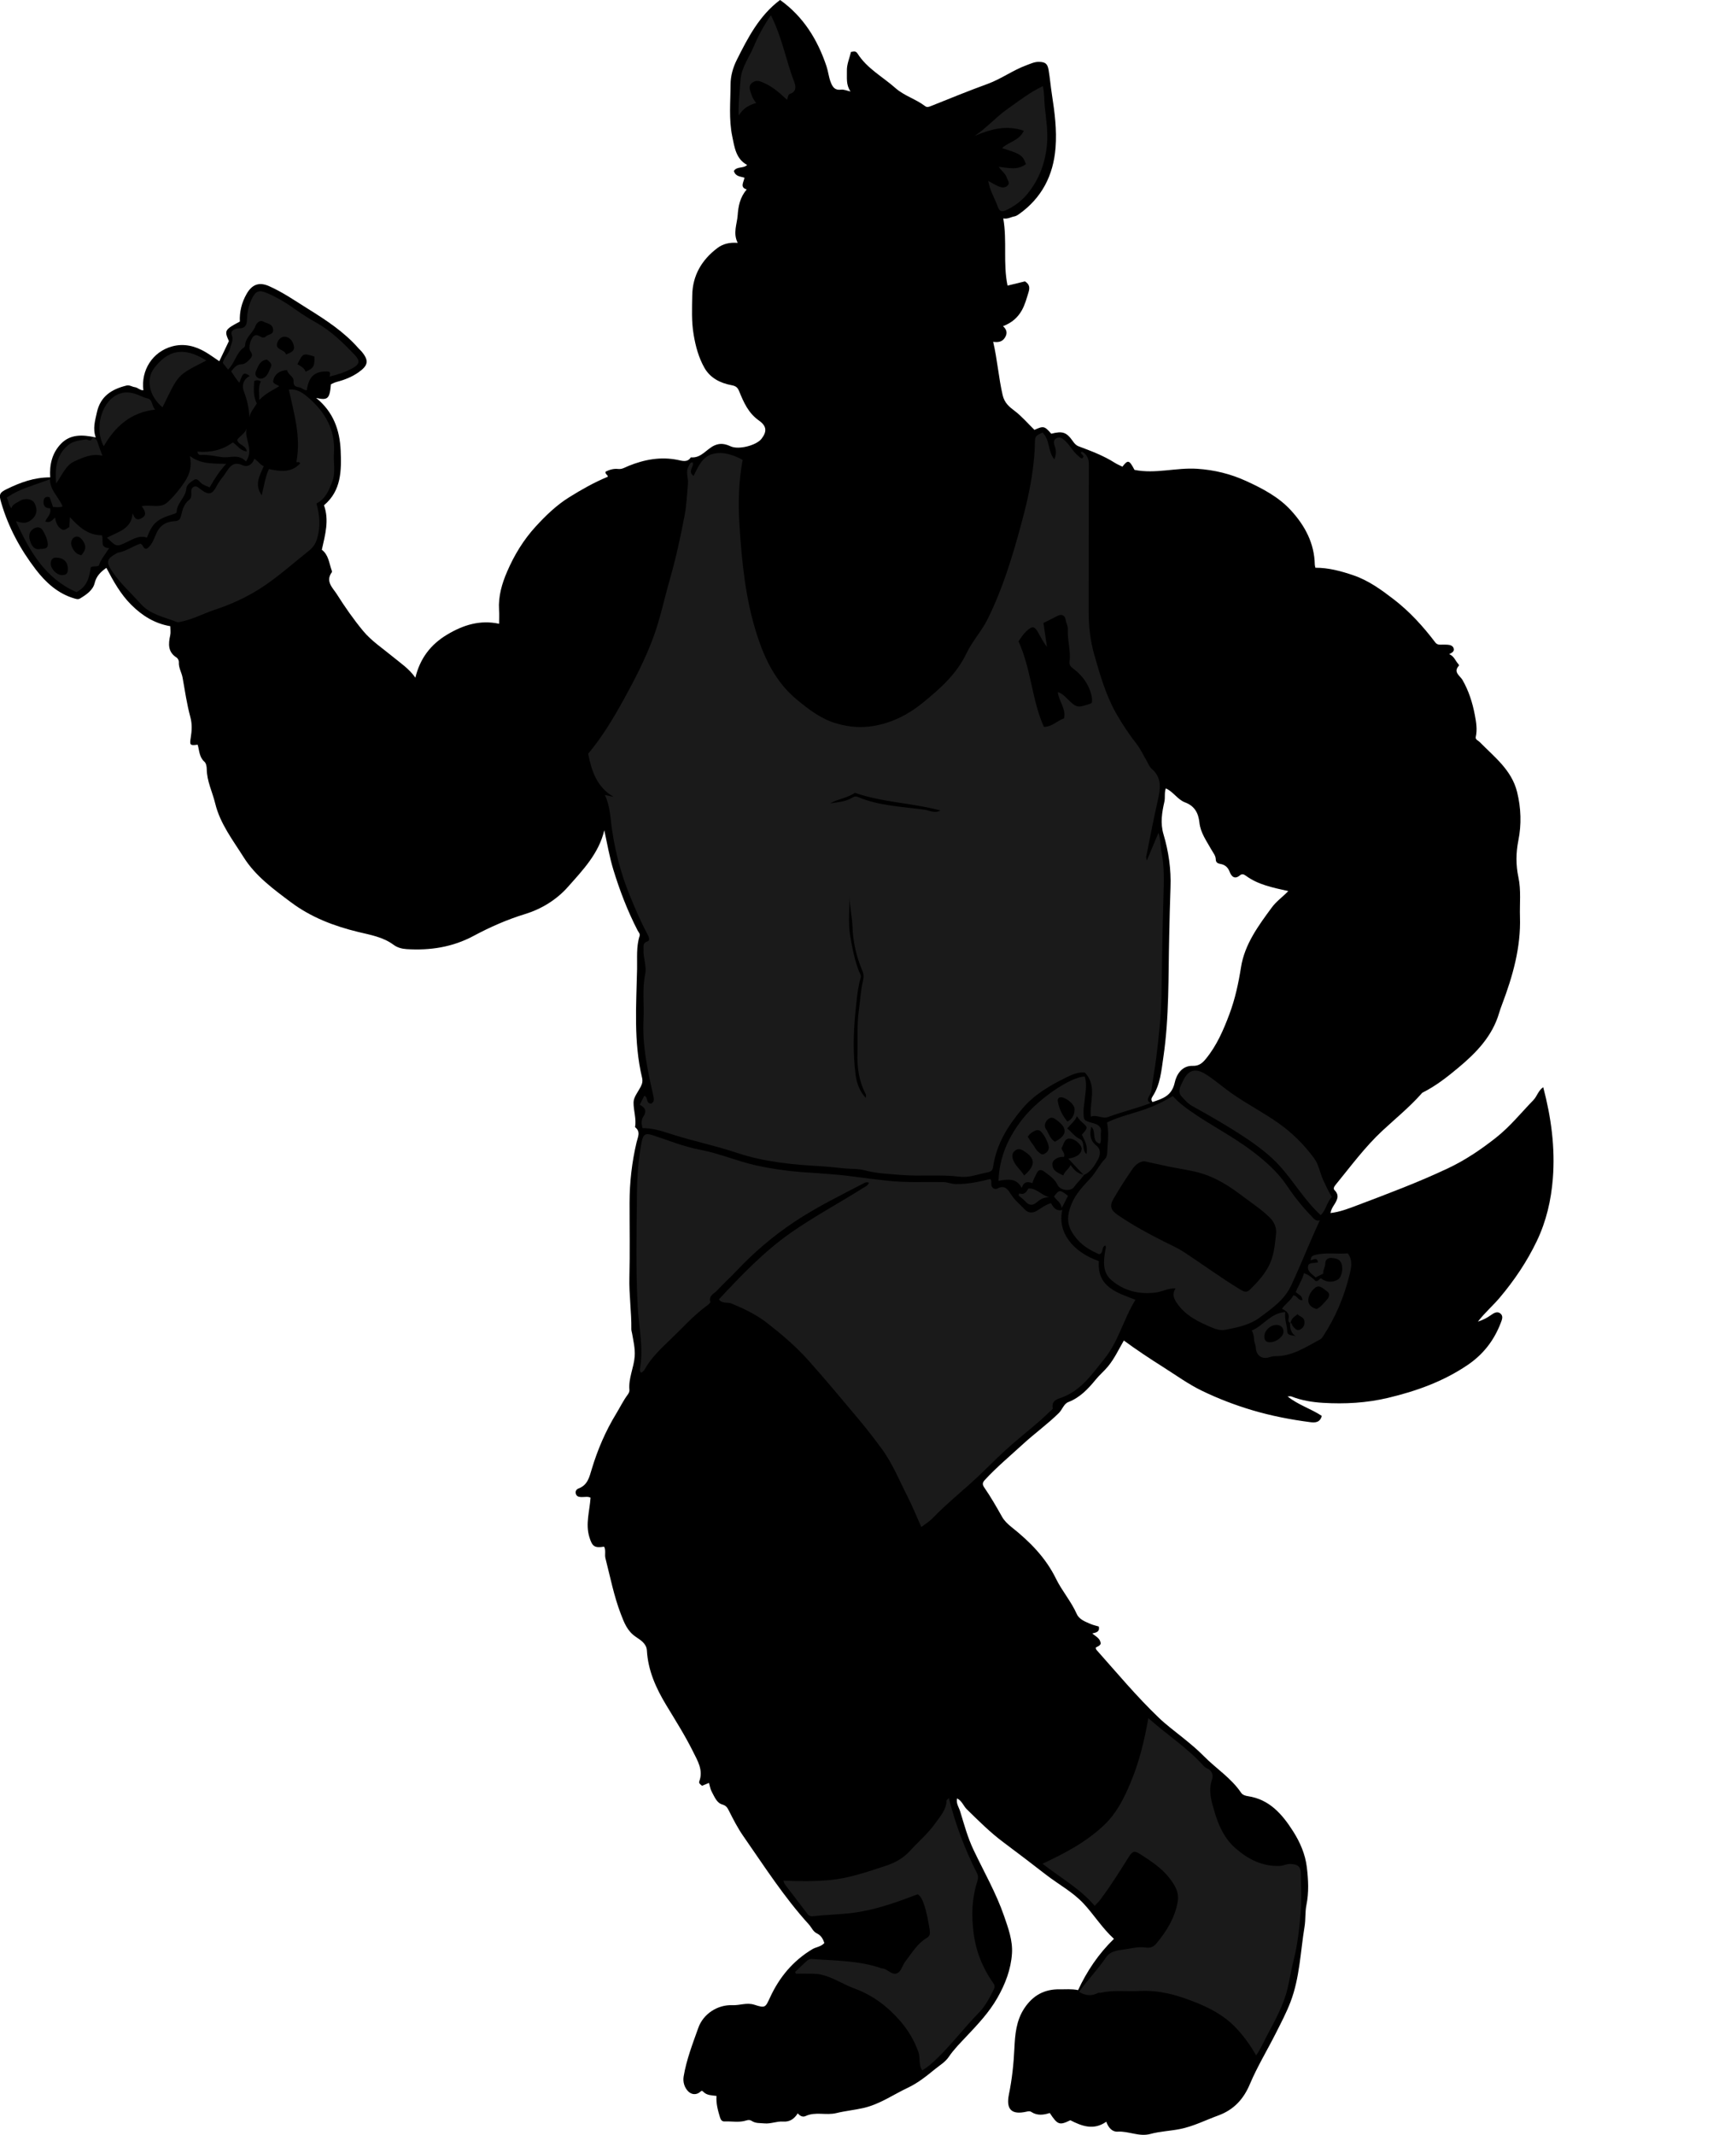 <?xml version="1.0" encoding="utf-8"?>
<!-- Generator: Adobe Illustrator 24.1.1, SVG Export Plug-In . SVG Version: 6.00 Build 0)  -->
<svg version="1.1" id="Layer_1" xmlns="http://www.w3.org/2000/svg" xmlns:xlink="http://www.w3.org/1999/xlink" x="0px" y="0px"
	 viewBox="0 0 998.03 1227.07" style="enable-background:new 0 0 998.03 1227.07;" xml:space="preserve">
<style type="text/css">
	.st0{fill:#1A1A1A;}
</style>
<g>
	<path d="M619.8,1143.9c5.1-10.93,11.68-20.79,20.61-29.47c-6.85-6.27-11.51-13.92-17.55-20.38c-6.18-6.6-14.29-10.9-21.42-16.41
		c-8.15-6.3-16.32-12.57-24.58-18.72c-7.6-5.65-14.23-12.32-20.98-18.9c-2-1.95-2.81-4.92-5.68-6.31c-0.64,2.91,1.09,5.13,1.81,7.49
		c2.26,7.42,4.25,14.86,7.64,22.02c5.99,12.65,13.04,24.85,17.61,38.13c2.38,6.91,5,14.02,4.53,21.42
		c-0.58,9.22-3.9,17.78-8.51,25.8c-4.63,8.07-10.91,14.76-17.25,21.49c-3.69,3.92-7.56,7.76-10.64,12.29
		c-1.95,2.87-5.05,4.7-7.74,6.88c-4.95,4.03-9.87,8.02-15.74,10.79c-8.39,3.95-16.04,9.42-25.3,11.58
		c-5.25,1.22-10.64,1.72-15.83,2.99c-5.88,1.44-11.98-0.97-17.68,1.71c-1.6,0.75-3.25-0.07-4.47-1.59
		c-1.97,3.17-4.57,5.03-8.45,4.75c-3.64-0.27-7.09,1.42-10.8,1.04c-2.45-0.25-4.95,0.08-7.16-1.39c-1.02-0.68-1.98-0.68-3.24-0.27
		c-4.03,1.3-8.24,0.36-12.36,0.55c-1.56,0.07-2.25-0.9-2.7-2.37c-1.18-3.92-2.31-7.84-2.01-12.31c-2.73-0.35-5.45-0.28-7.46-2.25
		c-0.4-0.4-0.88-1.04-1.61-0.34c-2.37,2.29-5.27,1.88-7.14,0.03c-2.17-2.16-3.21-5.38-2.67-8.63c1.61-9.69,5.19-18.82,8.45-28
		c2.84-7.98,11.09-13.33,19.63-12.97c4.21,0.18,8.21-1.66,12.59-0.24c6.25,2.02,6.3,1.64,9.02-4.24
		c5.35-11.6,13.19-21.03,24.25-27.67c2.22-1.33,5.06-1.41,6.95-3.58c-0.81-2.39-1.88-4.38-4.39-5.58c-2.1-1-3-3.43-4.53-5.11
		c-14.27-15.68-25.65-33.48-37.7-50.79c-3.19-4.58-5.71-9.53-8.22-14.49c-0.87-1.73-1.52-2.98-3.88-3.66
		c-3.16-0.9-4.47-4.48-6.01-7.29c-0.84-1.53-1.08-3.39-1.6-5.11c-1.39,0.58-2.73,1.14-3.97,1.66c-0.96-0.75-2.02-1.47-1.61-2.53
		c2.46-6.48-1.04-11.97-3.59-17.13c-4.55-9.19-10.09-17.9-15.4-26.7c-5.88-9.74-10.47-19.86-11.13-31.44
		c-0.23-3.95-3.73-6.02-6.37-7.81c-4.91-3.32-6.7-8.14-8.63-13.17c-3.98-10.38-6.07-21.27-8.82-31.97
		c-0.56-2.16,0.39-4.61-0.78-6.68c-5.54,0.93-6.86-0.22-8.47-5.51c-2.32-7.63,0.17-14.94,0.68-22.66c-1.56-0.84-3.58-0.27-5.51-0.36
		c-1.48-0.07-2.61-0.49-2.98-2.04c-0.32-1.35,0.4-2.43,1.51-2.85c5.34-1.99,6.24-6.43,7.73-11.35c3.34-11.07,7.92-21.74,14-31.7
		c2.21-3.62,4.05-7.47,6.6-10.9c0.56-0.75,1.09-1.83,1-2.7c-0.66-6.72,2.58-12.8,3.03-19.34c0.31-4.51-0.74-8.81-1.5-13.17
		c-0.14-0.81-0.44-1.61-0.43-2.42c0.14-9.95-1.37-19.82-1.12-29.8c0.36-14.32,0.07-28.66,0.1-42.99c0.03-11.7,1.34-23.26,4.03-34.64
		c0.73-3.08,2.51-6.1-0.86-8.7c0.85-4.88-0.97-9.62-0.87-14.34c0.06-2.97,2.56-5.91,4.06-8.82c0.89-1.73,1.33-3.17,0.8-5.38
		c-4.88-20.56-3.29-41.52-2.84-62.32c0.14-6.25-0.55-12.86,1.46-19.09c0.39-1.21-0.66-2.18-1.16-3.14
		c-5.77-11.19-10.26-22.88-13.94-34.92c-2.26-7.41-3.54-15.02-5.2-22.68c-3.15,13.44-12.44,23.03-21,32.68
		c-6.44,7.26-15.06,12.61-24.61,15.53c-10.29,3.15-20.1,7.48-29.51,12.52c-12.2,6.54-25.04,8.46-38.59,7.61
		c-2.72-0.17-5.37-0.93-7.35-2.41c-6.14-4.58-13.45-5.76-20.5-7.47c-13.94-3.39-27.05-8.41-38.63-17.08
		c-10.06-7.53-20.39-15.09-27.09-25.75c-6.2-9.86-13.59-19.34-16.41-31c-1.6-6.63-4.84-12.85-4.87-19.89
		c-0.01-1.4-0.39-3.27-1.33-4.1c-3.05-2.68-2.87-6.45-3.9-9.81c-4.44,0.62-4.65,0.24-3.97-4c0.63-3.93,0.89-7.77-0.23-11.89
		c-2-7.37-3.09-14.99-4.44-22.54c-0.54-3.06-2.38-5.77-2.16-9.04c0.06-0.85-0.56-2.13-1.26-2.57c-5.14-3.23-4.81-7.86-3.7-12.87
		c0.35-1.57,0.05-3.28,0.05-5.18c-8.98-1.54-16.13-5.99-22.44-12.28c-6.13-6.1-10.25-13.51-14.33-21.28
		c-3.54,2.56-5.76,4.82-6.76,8.88c-0.97,3.94-4.72,6.56-8.33,8.72c-1.14,0.68-2.05,0.36-3.25,0.02
		c-9.52-2.76-16.53-9.23-22.22-16.64c-8.85-11.53-15.78-24.3-19.89-38.42c-1.36-4.66-1.11-5.73,3.21-7.83
		c7.68-3.74,15.61-6.73,24.96-6.73c-0.51-7.27,1.13-14.12,6.27-19.38c5.36-5.49,12.28-5.23,19.92-3.55
		c-1.85-5.1-0.38-9.67,0.64-14.38c2.04-9.34,8.54-13.38,17.02-15.46c1.78-0.44,3.16,0.71,4.76,0.92c1.78,0.24,3.04,1.91,4.95,1.79
		c-1.43-11.58,5.31-22.15,16.55-25.22c6.8-1.86,13.33-0.23,19.32,3.35c2.64,1.58,5.14,3.41,7.79,5.18
		c1.89-3.97,3.69-7.75,5.52-11.58c-2.75-6.01-2.43-6.61,6.29-11.22c-0.26-5.58,1.02-10.85,3.87-15.87
		c3.09-5.44,7.17-7.05,12.97-4.47c7.95,3.53,15.05,8.49,22.4,13.07c10.49,6.53,20.79,13.28,29.02,22.7
		c0.55,0.63,1.21,1.15,1.74,1.79c4.34,5.23,3.84,7.99-1.76,11.94c-3.94,2.78-8.29,4.43-12.89,5.63c-1.07,0.28-2.06,0.87-3,1.27
		c-0.7,8.32-1.74,9.36-8.48,7.84c9.93,8.04,13.58,18.55,14.09,30.21c0.5,11.54,0.4,23.13-9.59,31.49
		c3.09,8.55,0.69,16.92-1.24,25.58c3.9,2.89,4.17,7.73,5.71,11.98c0.1,0.29,0.18,0.74,0.03,0.94c-3.86,5.28,0.58,8.97,2.88,12.6
		c4.62,7.3,9.59,14.44,15.09,21.09c4.82,5.83,11.29,10.05,17.12,14.88c4.42,3.66,9.3,6.8,12.95,12.03
		c2.67-11.07,8.78-19.1,18.31-24.79c9.26-5.53,18.8-8.54,29.82-6.21c0-2.44,0.14-5.28-0.03-8.09c-0.47-7.75,1.68-15.01,4.66-21.91
		c4.1-9.49,9.37-18.21,16.52-26c5.85-6.37,11.92-12.22,19.18-16.73c7.05-4.39,14.29-8.52,22.16-11.76c0.21-1.06-1.65-1.38-1.26-2.94
		c2.17-1.06,4.57-1.85,7.22-1.54c2.29,0.27,4.05-0.98,6.03-1.78c9.09-3.66,18.42-5.43,28.28-3.41c2.47,0.51,5.52,1.61,7.48-1.49
		c6.01,0.61,8.98-4.84,13.68-6.89c3.32-1.45,6.14-0.84,9.2,0.56c4.69,2.14,14.91-0.6,17.77-4.37c3.01-3.97,3.23-7.13-1.55-10.5
		c-6.07-4.28-8.72-10.43-11.31-16.77c-0.91-2.23-1.89-3.04-4.42-3.51c-6.42-1.19-12.25-4.11-15.6-10.05
		c-3.29-5.84-5.02-12.25-6.15-18.93c-1.3-7.62-0.95-15.22-0.81-22.81c0.21-11.34,5.47-20.26,14.44-27.03
		c3.23-2.44,7.02-3.35,11.68-2.98c-2.83-5.67-0.37-10.78-0.01-15.89c0.35-5.05,1.29-10.32,5.21-14.8c-4.07-1.23-1.79-4.07-1.3-6.76
		c-2.3-0.77-5.15-0.6-6.08-3.86c1.64-2.81,5.38-1.27,7.62-3.47c-6.47-3.47-7.28-10.19-8.58-16.5c-2.03-9.84-0.99-19.85-0.96-29.78
		c0.01-4.88,1.4-9.75,3.59-14.12c6.41-12.81,13-25.55,24.88-34.44c13.3,9.48,21.54,22.71,26.7,38.16c0.98,2.93,1.24,6,2.35,8.95
		c1.19,3.15,2.58,4.88,5.96,4.45c1.67-0.21,3.14,0.52,5.49,1.05c-2.72-3.97-1.96-7.89-2.09-11.72c-0.14-3.86,1.48-7.3,2.35-11.02
		c1.47-0.14,2.65-0.84,3.82,1c5.42,8.54,14.38,13.25,21.7,19.74c5.09,4.51,11.74,6.32,17.05,10.38c1.07,0.82,2.03,0.53,3.21,0.06
		c10.88-4.34,21.73-8.79,32.74-12.79c7.87-2.86,14.62-7.93,22.46-10.78c2.31-0.84,4.48-1.93,7.02-1.9c3.73,0.04,5.02,1.09,5.62,4.71
		c0.77,4.68,1.18,9.4,1.91,14.1c1.56,10.11,2.88,20.3,2.07,30.57c-1.24,15.87-7.89,28.86-21.06,38.18
		c-0.79,0.56-1.71,1.13-2.64,1.28c-1.94,0.32-3.63,1.61-6.35,1.16c2.29,12.96-0.22,25.78,2.46,38.61c2.88-0.7,6.4-1.56,10.01-2.44
		c2.26,1.46,3.04,3.12,2.08,6.18c-1.12,3.59-2.05,7.21-3.9,10.49c-2.32,4.11-5.71,7.14-10.78,9.08c2.4,2.21,2.51,4.3,1.06,6.61
		c-1.55,2.46-3.89,2.81-6.73,2.39c2.44,10.47,3.12,20.68,5.45,30.66c1.06,4.54,3.88,6.77,6.81,8.98c4.28,3.23,7.62,7.25,11.46,10.96
		c5.23-2.36,5.8-2.24,9.67,2.22c6.56-1.69,8.77-0.91,12.52,4.44c0.86,1.22,1.74,2.25,3.27,2.82c7.13,2.67,14.26,5.34,20.74,9.46
		c1.37,0.87,2.92,1.49,4.38,2.22c3.18-4.11,3.92-3.9,6.94,1.85c12.07,2.43,23.95-1.42,35.97-0.64c9.94,0.64,19.35,2.96,28.31,7.07
		c9.4,4.32,18.58,9.09,25.72,16.9c8.08,8.84,13.42,18.89,13.66,31.17c0.01,0.47,0.17,0.94,0.34,1.75
		c7.59-0.03,14.83,1.94,21.91,4.36c8.59,2.93,15.91,8.24,23.03,13.71c9.21,7.08,16.99,15.61,23.99,24.86
		c0.79,1.04,1.81,1.33,3.05,1.28c1.33-0.05,2.67-0.06,4,0.03c1.5,0.1,3.07,0.56,3.52,2.1c0.54,1.84-1.1,2.53-2.59,3.35
		c2.83,1.02,3.54,3.84,5.32,5.72c0.2,0.21,0.39,0.76,0.28,0.87c-3.48,3.76,0.69,5.82,2.06,8.22c3.62,6.31,5.75,13.05,7.09,20.13
		c0.8,4.22,1.49,8.36,0.52,12.67c-0.33,1.45,1.4,1.98,2.3,2.9c8.44,8.59,18.36,16.07,21.48,28.69c2.29,9.27,2.58,18.63,0.72,27.91
		c-1.42,7.11-1.46,14.12,0.03,21.08c1.62,7.59,0.66,15.21,0.9,22.81c0.56,17.51-4.13,33.97-10.23,50.14
		c-0.63,1.67-1.25,3.36-1.75,5.07c-3.93,13.38-13.08,22.81-23.41,31.44c-6.43,5.37-12.97,10.5-20.48,14.28
		c-0.43,0.21-0.75,0.66-1.08,1.03c-6.78,7.55-14.64,13.98-22.05,20.85c-10.17,9.44-18.27,20.53-26.98,31.16
		c-0.83,1.01-1.51,2.2-0.63,3.08c3.19,3.2,1.33,5.95-0.45,8.8c-0.78,1.24-1.55,2.5-1.86,4.36c5.33-0.6,10.14-2.48,14.9-4.27
		c17.82-6.73,35.67-13.41,52.9-21.57c9.89-4.69,18.89-10.8,27.5-17.61c7.99-6.32,14.28-14.2,21.3-21.42
		c2.16-2.22,2.85-5.57,5.69-7.46c4.57,17.32,6.93,34.8,5.53,52.51c-0.98,12.36-3.74,24.47-9.17,35.82
		c-5.68,11.89-12.94,22.66-21.45,32.74c-3.81,4.51-8.33,8.35-12.46,13.67c3.22-1.01,5.37-2.26,7.5-3.75
		c1.53-1.07,3.55-2.45,5.44-0.9c1.84,1.5,0.87,3.64,0.2,5.38c-3.84,10.04-10.03,18.09-19.08,24.22c-14,9.49-29.5,15.02-45.76,18.89
		c-12.32,2.93-24.83,3.61-37.36,2.85c-6.11-0.37-12.3-1.35-18.13-3.66c-0.56-0.22-1.28-0.03-2.22-0.03
		c6.08,4.91,13.42,7.06,19.65,11.18c-1.01,3.98-3.95,3.96-6.73,3.6c-11.16-1.46-22.17-3.58-32.99-6.78
		c-10.04-2.97-19.76-6.69-29.14-11.23c-7.93-3.84-15.09-9.07-22.53-13.77c-7.55-4.77-14.99-9.69-22.4-15.13
		c-2.99,5.15-5.37,10.33-9.05,14.81c-2.22,2.71-4.89,4.93-7.09,7.61c-4.39,5.37-9.01,10.33-15.74,12.94
		c-2.67,1.04-3.46,4.3-5.46,6.28c-6.45,6.38-13.85,11.67-20.5,17.77c-7.45,6.83-15.25,13.32-22.12,20.78
		c-1.34,1.46-1.49,2.55-0.27,4.31c3.71,5.37,6.95,11.03,10.15,16.72c1.34,2.39,3.29,4.26,5.53,6.04
		c10.37,8.24,19.56,17.42,25.55,29.67c3.41,6.97,8.7,12.99,11.91,20.22c1.43,3.21,4.8,4.38,7.8,5.71c1.6,0.71,3.36,1.06,4.9,1.53
		c0.64,3.14-1.53,3.43-3.75,3.98c2.04,1.81,4.75,2.88,4.82,5.92c-0.51,1.32-1.99,1.58-2.88,2.3c0.21,0.6,0.24,0.98,0.44,1.2
		c11.77,13.21,23.1,26.83,35.92,39.09c4.3,4.11,9.08,7.63,13.67,11.34c4.17,3.37,8.36,6.81,12.05,10.57
		c7.06,7.19,15.81,12.64,21.55,21.16c0.82,1.22,2.38,1.73,3.87,1.95c12.42,1.83,19.75,10.39,25.95,20.1
		c4.04,6.32,7.05,13.23,7.96,20.8c0.86,7.21,1.23,14.43-0.24,21.66c-0.83,4.07-0.39,8.27-1.08,12.43
		c-2.38,14.47-2.75,29.3-8.05,43.23c-2.38,6.26-5.5,12.14-8.51,18.12c-4.92,9.76-10.63,19.11-14.9,29.24
		c-3.5,8.31-9,14.63-18.19,17.98c-7.32,2.67-14.28,6.26-22.04,7.79c-5.62,1.11-11.42,1.31-16.89,2.8
		c-6.58,1.79-12.51-1.73-18.89-1.31c-3.02,0.2-5.34-2.24-6.5-5.72c-7.28,5.12-14.01,2.56-20.68-0.84c-6.28,3.04-7.28,2.7-11.83-4.17
		c-3.51,1.15-7.17,1.65-10.62-0.61c-0.87-0.57-1.77-0.37-2.81-0.14c-8.49,1.92-11.84-1.26-10.03-10.05
		c1.79-8.72,2.7-17.44,3.12-26.36c0.37-7.82,1.01-15.88,5.68-22.96c4.95-7.5,11.59-11.13,20.44-10.96
		C612.58,1143.52,615.89,1143.11,619.8,1143.9z M740.64,512.19c-9.15-2.05-17.32-3.68-24.22-8.71c-1.23-0.9-2.32-1.41-3.54-0.37
		c-3.09,2.61-4.94,0.64-5.93-1.96c-1.04-2.73-2.75-4.14-5.43-4.59c-1.52-0.25-2.53-0.93-2.56-2.5c-0.04-2.31-1.52-3.86-2.55-5.72
		c-2.75-4.95-6.22-9.59-6.86-15.52c-0.58-5.35-2.62-9.51-8.3-11.63c-4.23-1.58-6.71-6.13-11.02-8.04c-0.95,2.51-0.25,5.14-0.84,7.75
		c-1.38,6.09-2.4,12.23-0.5,18.62c2.96,9.94,4.44,20.17,4.04,30.6c-0.36,9.26-0.53,18.54-0.75,27.79
		c-0.56,23.32,0.06,46.68-3.37,69.82c-1.13,7.63-1.72,15.59-6.13,22.39c-0.68,1.04-1.13,2.02-0.1,3.31
		c5.79-1.91,11.12-3.54,12.77-11.16c0.99-4.58,4.13-9.85,10.37-9.63c3.61,0.13,5.59-1.68,7.48-3.97
		c6.3-7.64,10.18-16.66,13.59-25.76c3.25-8.66,5.21-17.7,6.67-26.96c2.08-13.15,9.96-23.85,17.76-34.42
		C733.75,518.09,737.23,515.71,740.64,512.19z"/>
</g>
<g>
	<path class="st0" d="M599.37,248.63c4.4,4.26,2.84,10.63,6.78,15.42c1.13-2.85,1.09-5.19,0.27-7.47c-0.68-1.9-1.02-3.71,1.03-4.74
		c1.86-0.93,3.33,0.11,4.81,1.46c2.96,2.69,4.66,6.45,7.84,8.92c0.63,0.49,1.07,1.31,2.1,1.21c1.94-1.65-1.11-2.22-0.8-3.5
		c0.31-0.08,0.72-0.33,0.9-0.22c2.74,1.72,3.73,4.05,3.71,7.44c-0.15,28.16-0.04,56.31-0.11,84.47c-0.02,8.43,0.92,16.81,3.23,24.81
		c3.29,11.39,6.5,22.88,12.42,33.37c3.54,6.28,7.51,12.22,11.94,17.9c2.18,2.8,3.69,6.13,5.51,9.21c1,1.68,1.69,3.74,3.09,4.96
		c6.19,5.34,4.98,11.75,3.45,18.53c-2.41,10.63-4.43,21.34-6.59,32.03c-0.09,0.45,0.14,0.97,0.34,2.22c2.29-5.43,4.32-10.25,6.74-16
		c1.38,4.29,1.07,7.88,1.75,11.28c1.71,8.48,1.32,17.17,1.08,25.77c-0.53,18.43-0.86,36.85-1.11,55.28
		c-0.16,12.31-1.51,24.64-3,36.88c-0.77,6.3-2.02,12.57-2.81,18.89c-0.17,1.39-0.89,2.48-1.48,3.62c-0.84,1.61-0.78,2.78,1.08,3.63
		c-8.13,3.14-16.42,5.01-24.32,7.99c-3.64,1.37-6.4-1.52-10.09-0.15c-0.87-8.59,3.8-17.34-3.34-25.3c-3.46-0.6-7.57,1.13-11.17,2.93
		c-9.09,4.54-17.96,9.63-24.7,17.56c-8.35,9.82-15.07,20.5-16.96,33.57c-0.35,2.4-1.36,2.91-3.76,3.38
		c-5.12,1.01-10.23,3.04-15.39,2.39c-11.27-1.42-22.58-0.08-33.79-1.03c-6.97-0.59-14.06-0.78-20.93-2.67
		c-2.81-0.77-5.92-0.77-8.78-0.9c-5.12-0.24-10.17-1.09-15.28-1.37c-16.67-0.91-33.24-2.38-49.3-7.73
		c-11.86-3.96-24.16-6.55-36.11-10.25c-5.94-1.84-11.7-4.08-18.26-3.99c-0.57-2.4-0.86-4.58,0.55-6.69
		c1.97-2.96,1.12-5.18-2.15-6.73c0.95-1.87,1.81-3.55,2.65-5.2c2.33,0.84,0.74,4.27,3.84,4.58c2.02-0.93,1.81-2.62,1.32-4.77
		c-3.31-14.41-6.38-28.86-5.61-43.79c0.44-8.59-0.85-17.23,0.95-25.8c1-4.78-1.25-9.48-0.93-14.28c0.12-1.76-0.75-3.64,2.23-4.63
		c1.94-0.65,0.5-3.22-0.31-4.75c-3.85-7.22-7.01-14.73-10.09-22.3c-4.88-11.98-8.05-24.36-9.96-37.16
		c-0.98-6.55-0.98-13.34-4.1-19.95c1.98,0.42,3.5,0.75,5.03,1.07c-9.69-5.57-12.68-14.87-14.64-24.8
		c8.03-9.55,14.41-20.25,20.39-31.08c6.38-11.56,12.47-23.37,17.07-35.82c3.95-10.69,6.22-21.88,9.36-32.81
		c3.55-12.37,6.31-24.94,8.68-37.56c1.09-5.82,1.3-11.88,1.86-17.81c0.32-3.44-1.54-6.96,0.45-10.32c0.59-1,0.81-2.11,2.24-2.05
		c1.1,2.5-3.21,5.02,0.58,7.81c2.51-5.35,5.11-11.23,11.13-12.71c5.75-1.42,11.56,0.47,17.05,3.45c-2.31,12.33-2.64,24.92-1.84,37.4
		c1.36,21.38,3.48,42.74,10.11,63.3c4.53,14.06,10.93,27.08,22.56,36.82c7.04,5.89,14.46,11.54,23.3,14.05
		c6.72,1.91,13.64,2.65,21.11,1.38c11-1.87,20.36-6.81,28.42-13.4c9.68-7.91,19.29-16.31,24.94-28.21
		c3.34-7.03,8.85-12.94,12.32-19.97c8.48-17.15,14.07-35.35,19.04-53.75c2.81-10.38,5.37-20.86,6.76-31.5
		c0.67-5.17,1.26-10.47,1.3-15.76C594.97,250.84,595.37,250.43,599.37,248.63z M585.54,368.6c7.35,16.15,7.7,33.96,14.6,49.2
		c4.86-0.01,7.7-3.68,11.56-4.85c1.27-5.73-3.09-9.95-3.53-15.13c2,0.6,3.34,1.77,4.65,3.07c6.23,6.18,6.25,6.16,14.21,3.52
		c0.27-0.09,0.47-0.4,0.73-0.64c0.13-1.44,0.07-2.83-0.32-4.34c-1.61-6.25-5.17-11.13-10.21-14.95c-1.56-1.18-2.63-2.17-2.35-4.31
		c0.81-6.14-1.3-12.15-0.98-18.28c0.11-2.01-0.97-3.77-1.29-5.72c-0.41-2.52-2.24-3.44-4.78-2.1c-2.58,1.36-5.2,2.63-7.95,4.01
		c0.69,4.65,1.35,9.16,2.02,13.67c-2.11-2.56-3.47-5.32-4.97-8.01c-2.19-3.94-3.42-4.04-6.68-1.1
		C588.28,364.45,586.88,366.67,585.54,368.6z M488.35,514.58c0.13,7.76-0.88,15.45,0.42,23.25c1.19,7.11,2.54,14.09,5.2,20.79
		c0.42,1.06,1.22,1.99,0.86,3.25c-1.86,6.48-2.35,13.14-3.03,19.82c-1.25,12.23-1.46,24.38,0.15,36.56
		c0.68,5.17,3.04,10.19,5.83,12.76c0-0.75,0.23-1.52-0.03-2.02c-3.96-7.47-5.07-15.51-4.79-23.8c0.27-8.09-0.38-16.17,0.78-24.31
		c0.8-5.65,1.03-11.44,2.37-16.99c0.54-2.26,0.51-3.95-0.37-6.01c-3.43-8.02-5.35-16.52-5.64-25.15
		C489.9,526.62,488.35,520.68,488.35,514.58z M477.16,461.79c4.3-0.68,8.65-0.87,12.51-3.13c0.94-0.55,1.92-1.25,3.58-0.55
		c12.22,5.16,25.43,5.53,38.32,7.31c2.8,0.39,5.59,2.27,9.1,0.44c-16.42-4.37-33.28-4.63-49.21-10.16
		C487.26,458.69,481.8,459.19,477.16,461.79z"/>
	<path class="st0" d="M499.59,679.84c-0.92-0.35-1.65-0.41-2.49,0.03c-13.76,7.16-27.71,13.97-40.66,22.61
		c-12.05,8.05-22.99,17.38-32.94,27.92c-3.66,3.88-7.64,7.45-11.24,11.38c-1.67,1.83-4.96,2.86-3.88,6.54
		c0.14,0.48-1.15,1.55-1.94,2.13c-7.85,5.75-14.31,13.05-21.27,19.72c-5.37,5.14-10.99,10.45-14.69,17.2
		c-0.37,0.67-1.14,1.12-1.75,1.69c-1.2-0.81-0.89-1.91-0.75-2.71c2.04-11.87-0.73-23.62-1.36-35.36
		c-1.16-21.62-0.64-43.22-0.43-64.8c0.09-9.92,0.76-20.02,2.72-29.89c0.84-4.23,2.11-5.18,6.31-3.8c9.11,3.01,18.01,6.63,27.5,8.42
		c10.9,2.05,21.12,6.56,31.93,8.94c8.64,1.9,17.33,3.17,26.2,3.85c9.8,0.75,19.65,1.17,29.44,2.53c6.79,0.94,13.68,1.75,20.53,2.49
		c10.47,1.13,20.88,0.51,31.32,0.7c2.54,0.05,4.77,1.12,7.3,1.17c6.81,0.13,13.33-1.3,19.85-2.91c0.85,0.8,0.6,1.85,0.61,2.81
		c0.02,2.62,2.15,3.36,3.65,2.59c4.4-2.25,6.16,1.1,7.78,3.58c2.13,3.28,5.09,5.65,7.69,8.4c1.94,2.05,4.28,2.5,6.94,0.94
		c2.66-1.55,5.07-3.58,8.28-4.43c1.36,2.5,3.01,4.72,6.47,3.91c-2.88,12.77,5.86,24.02,21.04,29.42
		c-1.11,14.74,10.17,18.03,21.04,22.2c-6.82,10.9-9.74,23.97-17.97,34.07c-6.84,8.39-13.01,17.74-23.92,21.91
		c-2.68,1.03-6.55,1.69-5.67,6.37c0.11,0.57-1.25,1.44-1.96,2.14c-6.68,6.61-14.18,12.26-21.25,18.42
		c-5.88,5.12-11.46,10.61-17.02,16.07c-9.34,9.17-19.78,17.12-28.85,26.57c-1.79,1.86-4.09,3.22-6.5,5.08
		c-2.65-5.94-4.97-11.79-7.82-17.37c-4.75-9.31-8.66-19.11-14.9-27.6c-4.26-5.8-8.68-11.49-13.3-17.01
		c-9.49-11.35-18.98-22.71-28.82-33.75c-7.1-7.97-15.25-14.9-23.68-21.48c-6.23-4.87-13.24-8.24-20.53-11.26
		c-2.4-0.99-5.43,0.29-7.31-2.41c12.9-13.8,25.9-27.5,41.57-38.43c13.27-9.25,27.53-16.87,41.17-25.49
		C497.42,682.09,498.94,681.53,499.59,679.84z"/>
	<path class="st0" d="M722.16,1181.42c-3.37-5.84-6.98-10.88-11.23-15.44c-8.31-8.91-19.06-13.63-30.29-17.52
		c-8.3-2.87-16.75-4.53-25.6-4.06c-7.42,0.4-14.92-0.65-22.29,1.02c-0.48,0.11-1.09-0.14-1.48,0.08c-3.74,2.02-7.37,1.59-10.92-0.62
		c4.86-6.75,10.82-12.87,15.6-19.93c2.22-3.28,6.2-3.87,9.56-4.3c4.38-0.56,8.76-1.91,13.27-1.21c2.51,0.39,4.46-0.43,6.1-2.42
		c5.78-7.01,10.46-14.45,12.14-23.66c1.08-5.89-1.77-10.04-4.89-14.06c-4.5-5.8-10.7-9.71-16.78-13.65
		c-3.09-2.01-4.29-1.69-6.4,1.68c-5.09,8.17-10.25,16.3-15.97,24.06c-1,1.36-2.16,2.47-3.64,4.06
		c-8.49-9.97-19.89-16.26-29.99-24.19c12.9-6.04,25.36-12.58,35.66-22.47c6.98-6.7,11.22-15.21,14.91-24.02
		c4.97-11.84,7.99-24.23,10.26-37.21c10.53,9.42,22.14,16.83,31.38,27.03c0.65,0.72,1.44,1.45,2.31,1.82
		c3.1,1.32,3.77,4.06,2.89,6.59c-2.25,6.4-0.22,12.58,1.45,18.31c2.26,7.77,5.63,15.42,12.08,21.05
		c7.27,6.34,15.33,10.47,25.31,10.17c2.22-0.07,4.06-1.24,6.29-1.14c4.42,0.19,5.97,1.51,5.99,5.87c0.03,7.33,0.5,14.71-0.11,21.99
		c-0.78,9.27-1.79,18.58-4.1,27.64c-1.37,5.36-2.18,10.83-3.49,16.22c-2.39,9.87-7.34,18.5-11.96,27.28
		C726.34,1173.98,724.72,1177.77,722.16,1181.42z"/>
	<path class="st0" d="M636.45,645.16c7.15-3.46,14.67-5.04,21.85-7.57c5.69-2.01,11.02-4.64,15.98-7.56
		c2.95,3.37,6.44,6.03,10.03,8.56c11.47,8.09,24.09,14.39,35.31,22.86c7.77,5.87,14.99,12.18,20.49,20.42
		c4.08,6.12,8.74,11.9,13.9,17.21c1.24,1.28,2.25,3.04,4.76,2.38c-5.89,12.67-10.76,25.24-16.49,37.44
		c-3.94,8.4-11.1,13.21-18.02,18.38c-5.83,4.36-12.89,5.74-19.91,7.09c-2.59,0.5-5.22-0.31-7.17-1.12
		c-7.98-3.32-15.87-6.98-20.91-14.74c-1.7-2.61-2.3-4.85-0.47-7.97c-4.28-0.14-7.72,1.97-11.52,2.42
		c-9.66,1.16-18.31-1.04-25.47-7.29c-5.11-4.46-4.38-10.98-3.38-17.08c0.15-0.93,0.68-1.72,0.03-2.67c-2.57,0.9-0.72,4.33-3.56,5
		c-4.33-1.87-8.94-4.36-12.48-8.42c-6.26-7.18-6.49-12.59-3.48-20.25c2.36-5.98,6.77-10.48,10.95-15c3.23-3.48,5.14-7.82,8.49-11.24
		c1.54-1.57,1.13-5.02,1.38-7.56C637.17,654.23,637.28,649.89,636.45,645.16z M657.77,667.46c-3.09,0.36-5.24,2.34-6.8,4.61
		c-3.78,5.5-7.43,11.12-10.76,16.9c-2.51,4.36-1.68,6.62,2.54,9.49c8.38,5.71,17.25,10.54,26.29,15.1c3.93,1.99,7.98,3.73,11.7,6.18
		c10.76,7.08,21.16,14.7,32.17,21.4c2.12,1.29,3.73,2.07,5.66,0.16c3.98-3.93,7.72-7.94,10.51-12.98
		c3.39-6.13,3.84-12.81,4.54-19.34c0.32-2.97-0.84-6.43-3.67-9.18c-4.75-4.64-10.24-8.22-15.46-12.17
		c-7.16-5.42-14.63-10.36-23.33-13.05c-6.4-1.98-13.06-2.72-19.59-4.11C666.97,669.5,662.37,668.47,657.77,667.46z"/>
	<path class="st0" d="M146.21,263.72c2.16,1.17,3.13,3.36,5.42,4.23c-2.14,5.22-5.66,10.37-1.16,16.73
		c1.33-5.31,1.93-10.23,4.12-15.06c6.33,1.31,12.84,2.37,17.97-3.27c-0.44-1.3-1.91-0.36-2.16-0.82c2.77-14.56-1.4-27.83-4.34-41.59
		c4.86-0.61,8.42,2.18,11.58,4.93c9.47,8.27,15.21,18.44,14.33,31.51c-0.38,5.58,1.12,11.31-1.04,16.73
		c-1.89,4.77-3.76,9.65-8.99,12.29c1.87,6.78,2.47,13.52,0.25,20.55c-0.98,3.11-2.5,4.96-4.86,6.84
		c-9.24,7.32-17.99,15.28-27.97,21.62c-8.15,5.17-16.93,9.13-26.1,12.16c-6.17,2.04-11.94,5.17-18.35,6.6
		c-1.16,0.26-2.42,0.69-3.4,0.3c-7.2-2.87-15.09-4.15-20.7-10.46c-5.26-5.91-11.18-11.19-15.76-17.76
		c-4.27-6.13-4.16-7.82,2.29-11.4c0.28-0.16,0.62-0.21,0.94-0.27c4.53-0.89,8.27-3.77,12.42-5.07c1.66,0.54,1.38,2.52,3.08,2.93
		c0.24-0.08,0.78-0.11,1.12-0.39c2.66-2.18,3.67-5.44,4.96-8.39c2.03-4.64,5.5-6.79,10.27-7.06c2.31-0.13,3.42-0.67,3.99-3.26
		c0.72-3.25,1.63-6.72,4.57-8.97c1.4-1.07,1.35-2.56,1.28-4.07c-0.06-1.37-0.02-2.74,1.4-3.46c1.45-0.73,2.39,0.21,3.49,1.06
		c5.12,3.94,7.05,3.63,9.87-1.81c1.45-2.79,3.59-5.04,5.27-7.65c2.19-3.39,4.31-6.33,9.35-4.06
		C142.34,268.72,145.07,267.06,146.21,263.72z"/>
	<path class="st0" d="M530.24,1190.04c-2.31-3.2-1.01-7.07-2.24-10.52c-2.39-6.75-5.97-12.73-10.6-18.03
		c-7.23-8.27-15.75-14.7-26.28-18.56c-6.38-2.34-12.12-6.3-18.89-7.91c-1.66-0.39-3.24-0.51-4.87-0.55
		c-3.25-0.07-6.51-0.02-9.77-0.02c-0.17-0.32-0.34-0.64-0.51-0.96c2.25-2.14,4.44-4.33,6.77-6.37c0.7-0.61,1.79-1.21,2.65-1.14
		c13.51,1.05,27.21,0.82,40.25,5.39c0.46,0.16,1.02,0.05,1.47,0.22c2.56,0.99,4.97,3.84,7.64,2.59c2.33-1.09,2.89-4.51,4.56-6.66
		c3.79-4.91,6.91-10.41,12.53-13.71c1.55-0.91,1.91-2.27,1.53-4.57c-0.85-5.17-1.75-10.27-3.51-15.22
		c-0.73-2.06-1.49-3.99-3.41-5.21c-12.33,4.69-24.64,9.17-37.88,10.77c-7.41,0.9-14.85,1-22.25,1.83c-1.2,0.13-2.27-0.05-3.1-1.14
		c-4.35-5.73-8.75-11.42-13.08-17.16c-0.48-0.63-0.63-1.51-0.88-2.14c8.61,0.38,17.21,0.47,25.94-0.26
		c11.45-0.95,21.94-4.68,32.63-8.16c5.43-1.77,10.12-4.23,14.06-8.54c4.91-5.37,10.55-10.14,14.76-16.09
		c2.75-3.89,6.27-7.62,6.41-12.92c0.01-0.37,0.61-0.71,1.31-1.5c3.84,15.25,9.26,29.54,16.21,43.22c0.8,1.58,0.68,3.06,0.19,4.59
		c-3.13,9.7-3.46,19.45-2.17,29.62c1.38,10.89,5.29,20.45,11.51,29.24c1.13,1.6,0.44,2.69-0.24,4.05
		c-2.26,4.55-4.72,9.11-8.23,12.68c-8.24,8.38-15.31,17.8-23.75,25.99C536.27,1185.57,533.47,1188.05,530.24,1190.04z"/>
	<path class="st0" d="M131.11,212.44c-0.93-1.18-1.85-2.35-2.99-3.8c0.35-2.96,3.38-4.99,4.12-8.31c0.59-2.63,2.16-4.71,0.99-7.86
		c-1.01-2.72,2.31-3.7,4.09-3.72c3.97-0.04,4.59-2.17,4.69-5.33c0.13-4.28,1.08-8.39,3.05-12.24c2.04-3.97,3.98-4.61,8.34-2.78
		c6.06,2.55,11.59,5.98,16.93,9.81c3.7,2.65,7.61,5.05,11.58,7.29c8.6,4.86,15.52,11.65,22.22,18.73c2.93,3.1,2.58,5.16-1.3,7.33
		c-4.11,2.3-8.56,3.72-13.34,4.89c0.16-1.41,0.96-2.9-1.47-2.94c-7.14-0.12-10.57,2.95-11.63,10.83c-1.72,0.03-2.87-1.48-4.43-1.72
		c-2.27-0.35-3.34-0.94-3.19-3.77c0.12-2.4-3.25-3.5-3.77-6.17c-4.43,0.44-7.25,2.28-8.04,6.63c0.57,1.69,2.39,1.6,3.55,2.73
		c-3.7,2.26-7.71,3.96-11.43,7.85c0.01-4.26-0.72-7.55,0.86-10.66c-1.33-0.87-2.42-0.8-3.78-0.23c-0.31,4.34-0.64,8.73,1.48,12.94
		c-1.48,2.59-3.67,4.8-4.31,7.93c-0.12-5.25-1.29-10.11-3.13-14.89c-1.45-3.77,0.06-7.31,3.42-8.85c-3.38-2.39-3.95-2.03-5.96,3.84
		c-1.94-1.95-3.24-4.3-4.73-6.54c1.67-2.03,3-3.97,6-4.04c1.69-0.04,3.23-1.4,4.54-2.75c1.45-1.5,2.01-2.7,0.54-4.7
		c-1.53-2.08,0.22-7.96,2.33-9.06c1.21-0.63,2.13-0.01,3.21,0.53c1,0.5,2.04,1.17,3.44-0.12c1.39-1.29,4.37-0.84,4-4.02
		c-0.38-3.26-3.44-3.23-5.42-4.35c-2.39-1.34-4.15,1-4.69,2.49c-1.44,4.01-5.77,6.38-5.95,10.99c-0.02,0.44-0.28,1.05-0.63,1.28
		C135.75,202.74,135.13,208.59,131.11,212.44z M164.44,203.77c2.59-1.14,5.33-1.83,4.46-5.17c-0.59-2.27-1.9-4.42-4.46-4.97
		c-2.62-0.57-4.38,1.55-5,3.3C157.89,201.36,163.68,200.62,164.44,203.77z M180.75,204.94c-6.54-2.03-6.54-2.03-9.76,4.45
		c1.87,1.05,3.94,2.04,4.7,4.24C180.26,211.73,180.96,210.51,180.75,204.94z M153.42,206.68c-4.27,0.61-4.98,3.97-6.27,6.68
		c-0.53,1.12-0.44,2.64,0.81,3.63c1.02,0.81,2.28,0.81,3.31,0.37c2.68-1.16,3.28-3.99,4.42-6.28
		C156.79,208.9,154.74,207.89,153.42,206.68z"/>
	<path class="st0" d="M765.69,687.99c-2.92,2.99-3.33,7.64-6.44,10.46c-9.16-8.43-15.27-19.07-23.31-28.03
		c-5.73-6.38-12.8-11.7-20.09-16.54c-9.8-6.51-19.96-12.37-30.25-18.03c-2.58-1.42-4.4-3.51-6.26-5.56c-2.63-2.9-0.7-5.82,0.56-8.59
		c3.13-6.85,7.31-8.11,13.65-4.02c5.08,3.28,9.63,7.32,14.57,10.78c8.54,5.99,17.85,10.79,26.43,16.8
		c8.18,5.73,15.08,12.53,20.92,20.47c2.72,3.7,3.35,8.45,5.26,12.6C762.24,681.59,763.75,684.81,765.69,687.99z"/>
	<path class="st0" d="M623.17,675.29c-1.57,2.52-3.89,4.4-5.58,6.88c-1.99,2.93-8.06,2.19-9.6-1.09c-1.64-3.49-4.64-5.36-7.49-7.54
		c-2.15-1.64-3.5-1.29-4.62,1.09c-0.83,1.76-1.9,3.41-2.29,5.41c-2.53-0.78-4.91-1.24-6.2,2.8c-3.01-5.89-7.96-5.03-13.36-4.11
		c0.49-13.87,5.8-25.31,13.84-35.56c9.29-11.84,27.94-24.37,35.78-24.37c1.43,4.73,0.27,9.55-0.17,14.26
		c-0.16,1.75-0.53,3.56-0.54,5.35c-0.05,5.78,0.02,5.64,5.53,7.18c2.47,0.69,4.96,1.87,4.47,5.35c-0.29,2.08,0.44,4.26-0.55,6.48
		c-5.18-1.38-1.86-7.22-5.03-9.76c-1.04,4.4-0.68,7.94,3,10.88c2.75,2.19,2.23,5.53,0.76,8.14c-1.96,3.48-4.09,7.04-8.08,8.74
		c-2.93-3.11-5.85-6.22-8.9-9.46c4.94-0.73,7.46-2.62,7.73-5.59c0.16-1.74-2.95-4.99-5.52-5.69c-4.72-1.29-4.54,3.09-6.1,5.2
		c0.37,1.83,2.22,3.07,1.43,5.12c-3.09-0.34-6.57,1.53-6.66,3.92c-0.16,4.13,3.26,5.16,6.28,6.72c0.83-2.6,3.27-3.62,4.15-6.04
		C618.11,673.32,619.62,674.4,623.17,675.29z M588.79,675.67c6.8-5.96,6.55-9.88-0.38-14.23c-1.78-1.12-3.25-1.35-4.88-0.02
		c-1.79,1.46-1.83,3.08-1.06,5.26C583.73,670.21,586.78,672.33,588.79,675.67z M590.87,653.38c1.03,1.6,1.77,3.08,2.81,4.3
		c1.18,1.37,1.74,3.15,3.2,4.35c1.05,0.86,2.04,2.01,3.44,1.26c1.27-0.68,2.43-1.64,2.62-3.38c0.26-2.38-3.16-9.06-5.33-10.09
		c-0.98-0.47-1.83-0.23-2.81,0.23C593.26,650.77,591.96,651.69,590.87,653.38z M606.47,656.25c7.58-3.86,6.99-8.08,1.06-12.39
		c-1.27-0.92-2.9-2.26-4.86-0.64c-1.98,1.63-2.56,4.01-1.38,5.68C602.95,651.26,603.5,654.42,606.47,656.25z M613.56,648.65
		c2.74,2.13,4.28,4.73,7.4,6.16c2.87,1.32,0.87,6.07,3.63,8.58c1.01-4.42-0.99-7.83-2.62-11.17c3.66-4.18,3.63-4.15-0.26-7.49
		c-0.94-0.81-1.62-1.91-2.61-3.1C618.02,644.38,615.65,646.02,613.56,648.65z M613.65,644.64c3.23-1.56,4.18-4.32,4.12-7.3
		c-0.06-2.49-4.41-6.15-7.31-6.6c-1.64-0.25-2.59,0.72-2.34,2.26C608.85,637.33,610.75,641.15,613.65,644.64z"/>
	<path class="st0" d="M741.84,760.38c-1.39-0.35-1.18-1.78-1.05-2.43c0.66-3.17-1.4-4.49-3.77-5.68c1.92-2.94,5-4.6,6.48-7.65
		c2.18-0.18,2.63,2.91,5.21,2.74c0.08-2.79-2.41-3.27-3.76-4.71c1.38-3.6,3.69-6.81,4.7-10.86c2.92,1,4.9,2.81,6.76,4.58
		c1.53,0.19,1.97-1.29,3.05-1.63c2.75,2.41,7.03,2.64,9.95,0.53c2.16-1.56,3.05-7.15,1.35-9.92c-1.21-1.96-3.62-2.22-5.56-2.31
		c-1.33-0.07-3.3,0.8-3.29,3.03c0.01,2.17-1.43,4.01-1.19,6.02c-1.57,0.77-2.89,1.42-4.37,2.14c-1.94-1.74-4.84-3.43-4.37-6.34
		c0.41-2.55,3.5-1.66,5.66-2.32c-0.24-2.95-2.27-1.72-4.17-1.12c0.24-1.59,0.42-2.53,2.31-3.04c6.4-1.73,12.84-0.41,19.07-0.99
		c3.21,4.28,1.83,8.86,0.85,12.86c-3.04,12.38-8.03,24.05-15.04,34.77c-0.45,0.69-1,1.44-1.7,1.81c-8.16,4.35-15.95,9.74-25.78,9.64
		c-1.33-0.01-2.54,0.34-3.83,0.72c-3.97,1.17-7.2-1.23-7.38-5.47c-0.07-1.72-0.93-3.17-1-4.78c-0.07-1.66-0.33-3.22-1.29-5.21
		c6.68-2.73,10.69-10.04,19.19-10.59c-0.48,4.19,1.05,7.42,1.14,10.92c0.09,3.24,3.53,1.97,5.36,3.2c-3.33-1.84-3.85-4.8-3.7-8.07
		c1.2,0.27,1.06,1.57,1.73,2.25c1.14,1.16,2.18,2.78,4.14,1.69c1.92-1.07,2.73-2.83,2.32-5.03c-0.43-2.28-2.8-2.33-3.88-3.75
		C742.94,757.71,742.9,757.68,741.84,760.38z M756.93,752.42c2.67-1.24,4.07-3.46,5.85-5.3c1.49-1.54,1.92-3.58,0.29-4.73
		c-1.97-1.39-4.44-4.15-6.82-2.34c-2.11,1.61-4.1,4.45-4.12,7.34C752.11,749.85,754.1,751.72,756.93,752.42z M730.36,771.48
		c3.38-0.02,7.47-3.26,7.52-5.89c0.05-2.37-1.38-3.77-3.46-4.01c-3.69-0.43-7.48,3.07-7.54,6.46
		C726.85,770.6,728.01,771.67,730.36,771.48z"/>
	<path class="st0" d="M9.13,299.58c2.97,0.84,5.19,1.5,7.64,0.07c4.06-2.36,5.34-6.23,3.07-10.44c-1.32-2.44-5.35-3.26-8.63-1.18
		c-1.69,1.08-4.01,1.74-4.69,4.14c-1.49-1.81-1.57-4.03-2.63-6.14c3.81-2.64,7.91-4.56,12.22-6.07c4.11-1.44,8.21-2.91,12.64-4.48
		c-0.04,6.4,5.07,10.15,7.22,15.61c-1.87,0.72-3.62,0.4-5.49,0.33c-0.65-1.91-1.28-3.72-1.91-5.58c-2.02-0.64-3.31,0.07-3.52,2.13
		c-0.26,2.67,0.94,4.28,3.73,4.15c1,3.34-1.83,5.16-2.75,7.64c2.39,0.95,3.85-0.42,5.6-2.33c0.56,3.01,1.46,5.46,3.8,6.79
		c1.74,0.99,3.02-0.52,4.45-1.3c0.09-1.63,0.18-3.23,0.31-5.67c5.32,5.79,10.56,10.46,18.36,10.4c1.29,2.74-1.53,7.14,4.17,7.38
		c-2.36,3.92-4.88,6.59-5.83,9.98c-1.42,0.98-3.08,0.08-4.68,1.03c-0.84,5.46-1.89,11.11-8.25,14.3
		C26.1,332.63,17.03,316.9,9.13,299.58z M23.1,315.55c4.31-0.01,4.95-1.11,4.01-5.04c-0.47-1.97-1.43-3.67-2.34-5.35
		c-1.34-2.49-3.82-2.63-6.05-0.84c-2.39,1.91-2.13,4.49-1.37,6.79C18.24,313.83,19.87,316.25,23.1,315.55z M38.99,327.2
		c0.12-4.13-2.36-6.51-6.46-6.7c-2.56-0.12-3.24,1.57-3.34,3.29c-0.18,3.02,3.3,6.6,6.05,6.76
		C37.65,330.69,39.15,329.89,38.99,327.2z M46.73,319.15c2.71-2.99,2.99-5.31,0.95-8.28c-1.21-1.77-2.97-3.26-4.97-2.02
		c-1.67,1.03-2.29,3.24-1.42,5.3C42.27,316.49,43.66,318.52,46.73,319.15z"/>
	<path class="st0" d="M599.54,49.49c0.91,4.11,0.73,8.1,1.12,11.91c0.72,7.03,1.89,14.11,1.28,21.27
		c-0.91,10.7-4.38,20.29-11.23,28.71c-3.39,4.16-7.42,7.1-12.22,9.4c-2.78,1.33-3.97,0.53-4.85-1.93
		c-1.75-4.89-4.64-9.36-5.49-14.87c2.17,1.17,4.14,2.47,6.29,3.3c1.48,0.57,3.27,0.82,4.7-0.49c1.74-1.59,0.15-3.02-0.28-4.49
		c-0.77-2.64-3.23-4.11-4.7-6.43c5.47,0.62,10.84,2.16,15.66-1.54c-1.84-5.08-3.06-5.89-13.73-9.18c3.68-3.61,9.73-4.13,12.52-10.01
		c-10.33-3.46-19.26-0.82-28.32,3.01c6.78-4.5,12.04-10.62,18.62-15.29C585.52,58.18,591.87,53.18,599.54,49.49z"/>
	<path class="st0" d="M434.72,59.17c-4.29,1.26-7.69,3.27-9.96,7.2c-0.64-2.74,0.68-16.41,0.97-20.45
		c0.53-7.22,4.88-12.74,7.52-19.01c2.66-6.29,5.89-12.28,9.93-18.17c6.35,12.44,8.68,25.94,13.49,38.56
		c0.84,2.22,1.3,5.37-2.36,6.58c-1.49,0.49-1.24,2.15-1.81,3.52c-4.05-3.75-8.06-7.39-13.07-9.63c-2.25-1.01-4.48-2.14-6.91-0.28
		c-2.7,2.07-1.27,4.38-0.58,6.7C432.47,55.96,433.38,57.49,434.72,59.17z"/>
	<path class="st0" d="M84.46,309.02c-4.35-1.49-7.89,0.83-11.5,2.55c-5.94,2.83-5.91,2.89-11.44-2.49
		c6.11-3.39,14.14-4.86,14.7-14.02c1.05,2.29,1.85,4.39,4.83,2.97c3.7-1.77,2.48-4.19,0.4-7.06c5.31-1.16,10.68,1.53,14.83-2.27
		c3.78-3.46,6.98-7.4,9.84-11.65c2.88-4.29,4.32-8.87,3.05-14.95c6.32,4.8,13.34,4.32,20.89,4.51c-4.08,4.43-6.85,8.81-9.54,13.55
		c-1.63-0.7-3.42-1.25-4.89-2.49c-1.22-1.03-2.29-3.02-4.12-1.83c-1.87,1.22-4.21,2.67-4.41,5.08c-0.42,5.1-5.42,8.15-5.54,13.32
		c-0.02,0.72-1.09,1.03-1.94,1.3C90.05,298.53,87.73,300.62,84.46,309.02z"/>
	<path class="st0" d="M118.62,207.22c-17.43,8.93-15.63,7.6-25.2,26.9c-7.91-6.61-9.55-16.29-4.78-22.53
		C96.22,201.65,105.17,198.73,118.62,207.22z"/>
	<path class="st0" d="M89.22,235.42c-14.17,1.64-23,9.74-29.56,21.05c-5.4-9.65-1.66-24.4,7.01-29.22
		c3.57-1.98,6.95-2.12,10.84-0.94c2.51,0.76,4.75,2.14,7.33,2.71C87.89,229.69,86.98,233.12,89.22,235.42z"/>
	<path class="st0" d="M58.88,261.95c-5.85-1.43-10.89,0.89-15.93,3.14c-5.25,2.35-7.05,7.77-10.69,12.79
		c-0.76-8.88,0.18-16.11,6.63-21.79c3.06-2.69,6.78-2.9,10.44-3.52c1.22-0.21,2.66,1.93,3.82-0.81c0.39-0.92,2.38,0.54,2.88,2.23
		C56.8,256.61,57.86,259.15,58.88,261.95z"/>
	<path class="st0" d="M141.4,265.27c-4.17-4.56-9-2-13.32-2.47c-4.21-0.46-8.42-1.61-12.73-1.3c-0.92,0.07-1.54-0.48-1.94-1.93
		c7.42,0.68,14.26-0.77,20.46-5.27c2.61,1.67,4.2,4.81,8.02,5.19c-0.44-3.72-4.83-3.52-5.53-6.64c1.38-2.2,4.41-3.45,5.41-6.53
		C140.29,252.36,146.22,258.32,141.4,265.27z"/>
	<path class="st0" d="M585.98,685.96c2.9,1.02,4.12-0.77,5.19-2.79c4.51-0.48,7.08,3.58,11.94,4.97c-3.43,0.06-5.38,1.48-7.09,2.93
		c-2.73,2.32-4.66,1.6-6.76-0.7c-1.1-1.2-2.45-2.17-3.69-3.24C585.71,686.74,585.84,686.35,585.98,685.96z"/>
	<path class="st0" d="M613.99,687.37c-1.07,2.09-2.17,4.23-3.59,7c-0.44-3.33-3.16-4.46-4.44-6.66
		C608.97,683.71,609.33,683.7,613.99,687.37z"/>
</g>
</svg>
